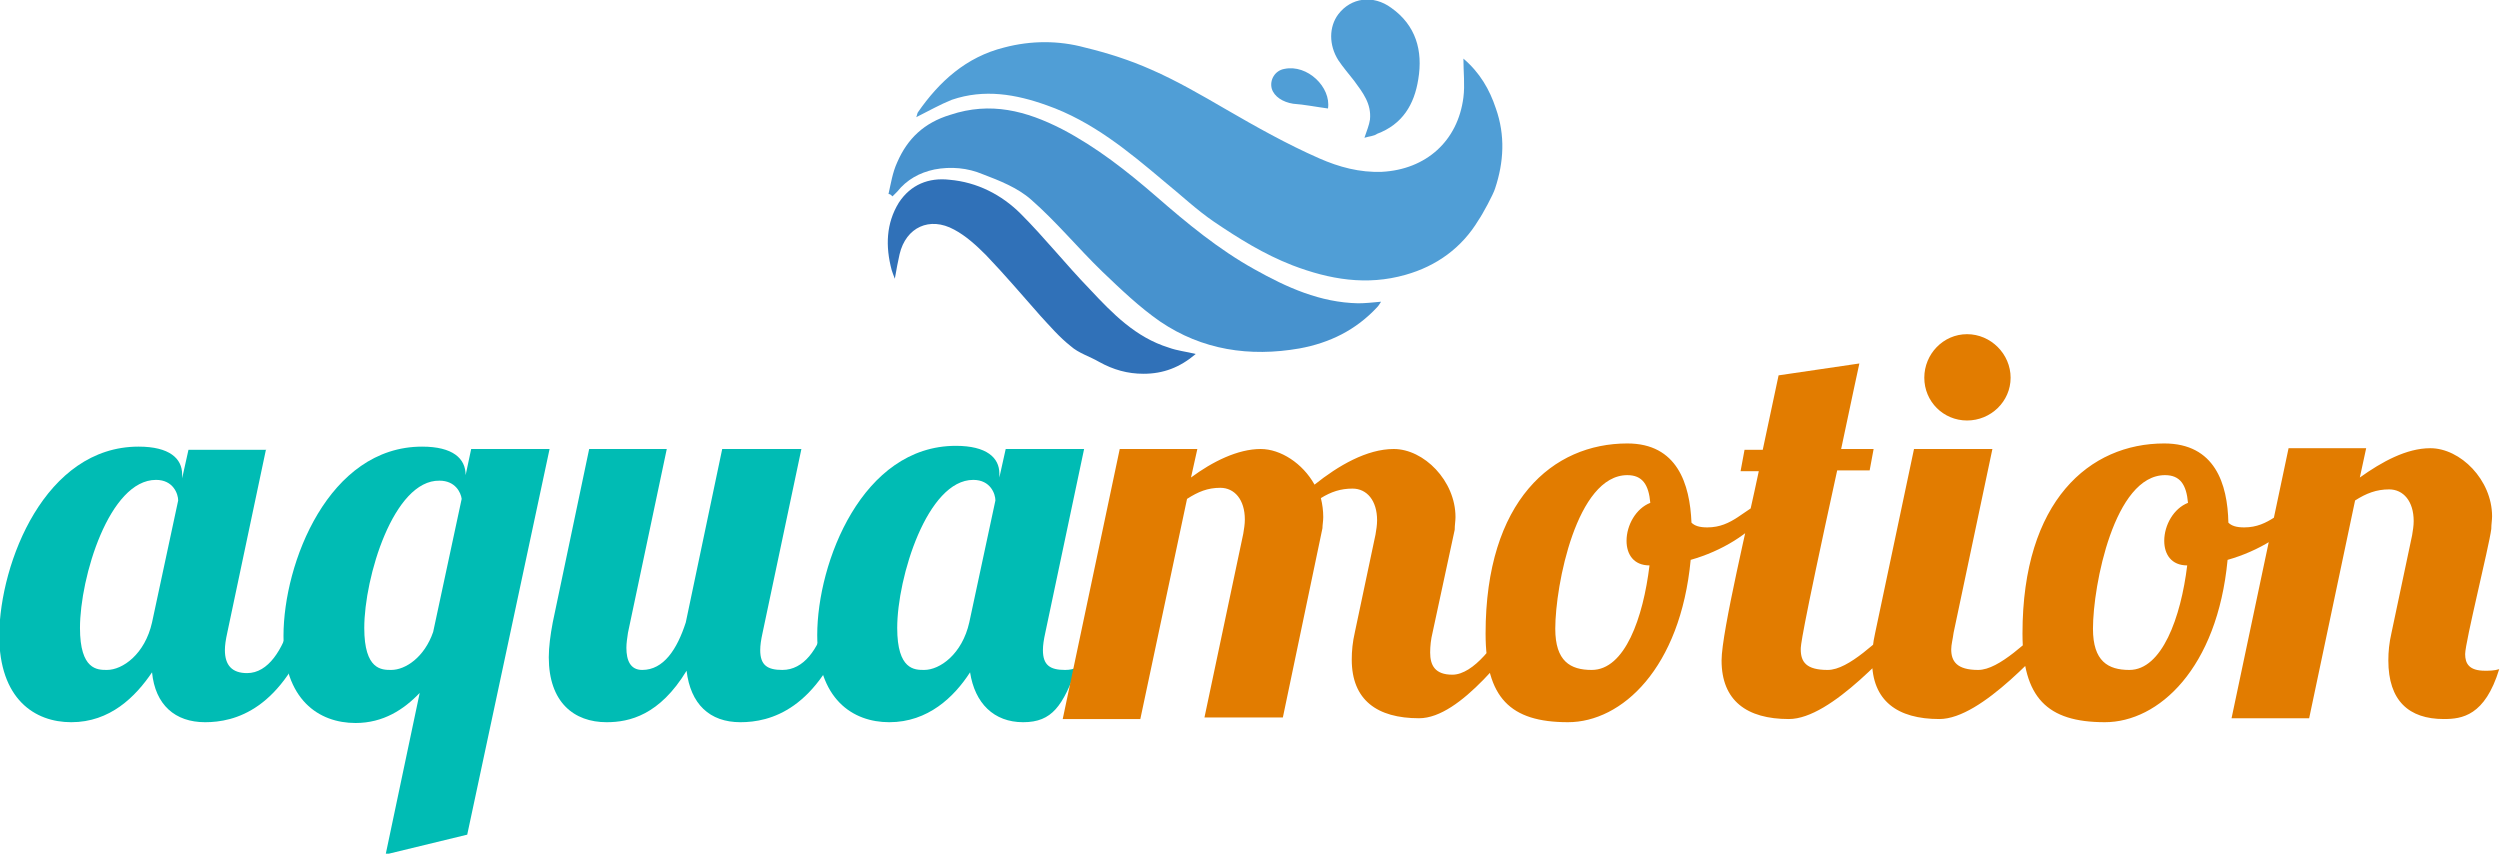 <?xml version="1.0" encoding="utf-8"?>
<!-- Generator: Adobe Illustrator 17.1.0, SVG Export Plug-In . SVG Version: 6.00 Build 0)  -->
<!DOCTYPE svg PUBLIC "-//W3C//DTD SVG 1.1//EN" "http://www.w3.org/Graphics/SVG/1.1/DTD/svg11.dtd">
<svg version="1.1" id="Layer_1" xmlns="http://www.w3.org/2000/svg" xmlns:xlink="http://www.w3.org/1999/xlink" x="0px" y="0px"
	 viewBox="0 0 315.7 107.8" style="enable-background:new 0 0 315.7 107.8;" xml:space="preserve">
<style type="text/css">
	.st0{fill:#00BCB4;}
	.st1{fill:#E27C00;}
	.st2{fill:#509ED6;}
	.st3{fill:#4792CE;}
	.st4{fill:#3071B8;}
</style>
<path class="st0" d="M33.6,56.7l-4.9,23.2c-0.2,0.9-0.3,1.6-0.3,2.2c0,1.9,0.9,2.9,2.8,2.9c2.7,0,4.5-3,5.5-6.4h2.9
	c-3.9,11.1-10,12.6-13.7,12.6c-3.8,0-6.3-2.2-6.7-6.3c-2.1,3.1-5.3,6.3-10.2,6.3c-4.6,0-9.1-2.9-9.1-11C0,71,5.7,56.4,17.5,56.4
	c3.9,0,5.5,1.5,5.5,3.5v0.5l0.8-3.6H33.6z M10.1,79.3c0,5.3,2.2,5.3,3.4,5.3c2,0,4.8-2,5.7-6l3.3-15.4c0-0.8-0.6-2.6-2.8-2.6
	C13.8,60.6,10.1,72.9,10.1,79.3z"/>
<path class="st0" d="M69.4,56.7l-10.4,48.7l-10.3,2.5l4.3-20.4c-2,2.1-4.6,3.8-8.1,3.8c-4.6,0-9.1-2.9-9.1-11
	c0-9.2,5.7-23.9,17.5-23.9c3.9,0,5.5,1.5,5.5,3.6l0.7-3.3H69.4z M46,79.3c0,5.3,2.2,5.3,3.4,5.3c1.8,0,4.2-1.6,5.3-4.8l3.6-16.8
	c-0.1-0.8-0.8-2.3-2.8-2.3C49.7,60.6,46,72.9,46,79.3z"/>
<path class="st0" d="M101.2,56.7l-4.9,23.2c-0.2,0.9-0.3,1.6-0.3,2.2c0,1.9,0.9,2.5,2.8,2.5c2.7,0,4.5-2.6,5.5-6h2.9
	c-3.9,11.1-10,12.6-13.7,12.6c-3.9,0-6.3-2.3-6.8-6.5c-3.4,5.6-7.2,6.5-10.1,6.5c-4.1,0-7.3-2.5-7.3-8.2c0-1.3,0.2-2.8,0.5-4.4
	l4.6-21.9h9.8l-4.9,23.2c-0.1,0.7-0.2,1.3-0.2,1.9c0,1.6,0.5,2.8,2,2.8c2.7,0,4.4-2.6,5.5-6l4.6-21.9H101.2z"/>
<path class="st0" d="M136.9,56.7L132,79.9c-0.2,0.9-0.3,1.6-0.3,2.2c0,1.9,0.9,2.5,2.8,2.5c0.6,0,1-0.1,1.5-0.3
	c-1.8,4.8-3.1,6.9-6.8,6.9s-6.1-2.4-6.7-6.3c-2,3.1-5.3,6.3-10.2,6.3c-4.6,0-9.1-2.9-9.1-11c0-9.2,5.7-23.9,17.5-23.9
	c3.9,0,5.5,1.5,5.5,3.5v0.5l0.8-3.6H136.9z M113.3,79.3c0,5.3,2.2,5.3,3.4,5.3c2,0,4.8-2,5.7-6l3.3-15.4c0-0.8-0.6-2.6-2.8-2.6
	C117.1,60.6,113.3,72.9,113.3,79.3z"/>
<path class="st1" d="M180.9,79.9c-0.2,0.8-0.3,1.7-0.3,2.5c0,1.6,0.6,2.8,2.8,2.8c2.7,0,5.6-4,7.2-7h3.2
	c-3.1,3.7-9.3,12.5-14.6,12.5s-8.5-2.3-8.5-7.4c0-1.1,0.1-2.2,0.4-3.5l2.6-12.3c0.1-0.6,0.2-1.2,0.2-1.8c0-2.5-1.3-4-3.1-4
	c-1.5,0-2.7,0.4-4,1.2c0.2,0.8,0.3,1.6,0.3,2.4c0,0.5-0.1,1-0.1,1.4l-5,23.9h-9.9l4.9-23.2c0.1-0.6,0.2-1.2,0.2-1.8
	c0-2.5-1.3-4-3.1-4c-1.6,0-2.8,0.5-4.2,1.4L144,90.8h-9.8l7.2-34.1h9.8l-0.8,3.6c2.7-2,5.9-3.6,8.8-3.6c2.5,0,5.3,1.8,6.8,4.5
	c3-2.4,6.6-4.5,10-4.5c3.8,0,7.8,4,7.8,8.6c0,0.5-0.1,1-0.1,1.6L180.9,79.9z M213.6,66c0.4,0.4,1,0.6,2,0.6c3.2,0,4.6-2.3,7.2-3.3
	l0.3,1.4c-2.1,2.7-5.7,4.9-9.6,6c-1.3,13.7-8.7,20.5-15.5,20.5c-7.3,0-10.4-3.1-10.4-11.2c0-16.8,8.5-24,17.9-24
	C211.8,56,213.4,61.1,213.6,66z M208.3,71.4c-2,0-2.9-1.4-2.9-3.1c0-2,1.2-4.1,3-4.8c-0.2-2.3-1-3.5-2.9-3.5
	c-6.4,0-9.1,13.9-9.1,19.4c0,4.1,1.9,5.2,4.6,5.2C205.2,84.6,207.5,78,208.3,71.4z M234.8,45.9c0,0-1,4.6-2.3,10.8h4.1l-0.5,2.7
	h-4.1c-4.7,21.5-4.6,22.2-4.6,22.6c0,1.6,0.7,2.6,3.4,2.6s6.3-3.8,9-6h2.3c-3.1,3.1-10.8,12.2-16.2,12.2c-5.3,0-8.5-2.3-8.5-7.4
	c0-3.6,3.5-18.1,4.7-23.9h-2.3l0.5-2.7h2.3l2-9.4L234.8,45.9z M251.6,56.7l-4.9,23.2c-0.1,0.8-0.3,1.5-0.3,2.1
	c0,1.5,0.7,2.6,3.4,2.6s6.3-3.8,9-6h2.3c-3.1,3.1-10.8,12.2-16.2,12.2c-5.3,0-8.5-2.3-8.5-7.4c0-1,0.1-2.2,0.4-3.5l4.9-23.2H251.6z
	 M248.4,42.2c3,0,5.5,2.5,5.5,5.5c0,3-2.5,5.4-5.5,5.4c-3,0-5.4-2.4-5.4-5.4C243,44.7,245.4,42.2,248.4,42.2z M281.4,66
	c0.4,0.4,1,0.6,2,0.6c3.2,0,4.6-2.3,7.2-3.3l0.3,1.4c-2.1,2.7-5.7,4.9-9.6,6c-1.3,13.7-8.7,20.5-15.5,20.5
	c-7.3,0-10.4-3.1-10.4-11.2c0-16.8,8.5-24,17.9-24C279.7,56,281.3,61.1,281.4,66z M276.2,71.4c-2,0-2.9-1.4-2.9-3.1
	c0-2,1.2-4.1,3-4.8c-0.2-2.3-1-3.5-2.9-3.5c-6.4,0-9.1,13.9-9.1,19.4c0,4.1,1.9,5.2,4.6,5.2C273,84.6,275.4,78,276.2,71.4z
	 M308.6,90.8c-4.4,0-7-2.3-7-7.4c0-1.1,0.1-2.2,0.4-3.5l2.6-12.3c0.1-0.6,0.2-1.2,0.2-1.8c0-2.5-1.3-4-3.1-4c-1.6,0-2.9,0.5-4.3,1.4
	l-5.8,27.5h-9.8l7.2-34.1h9.8l-0.8,3.7c2.8-2,5.9-3.7,8.9-3.7c3.8,0,7.8,4,7.8,8.6c0,0.5-0.1,1-0.1,1.6c-0.3,2.3-3.3,14.3-3.3,15.8
	c0,1.2,0.5,2.1,2.5,2.1c0.5,0,1.2,0,1.8-0.2C313.8,90.4,310.9,90.8,308.6,90.8z"/>
<path class="st2" d="M115.7,14.8c0.1-0.2,0.1-0.4,0.2-0.6c2.7-3.9,6.1-7,10.9-8.2c3.4-0.9,6.9-0.9,10.2,0c2.9,0.7,5.7,1.6,8.4,2.8
	c3.2,1.4,6.3,3.2,9.4,5c3.8,2.2,7.7,4.4,11.8,6.2c2.5,1.1,5.1,1.8,7.9,1.7c5.6-0.3,9.6-3.9,10.3-9.4c0.2-1.6,0-3.2,0-4.9
	c2.1,1.8,3.3,3.9,4.1,6.3c1.2,3.4,1,6.8-0.1,10.1c-0.2,0.7-1.6,3.3-2.1,4c-2.1,3.5-5.3,5.8-9.2,6.9c-4.9,1.4-9.6,0.6-14.3-1.2
	c-3.6-1.4-6.8-3.4-9.9-5.5c-2.2-1.5-4.2-3.4-6.3-5.1c-4.5-3.8-9.1-7.6-14.8-9.6c-3.9-1.4-7.9-2.1-12-0.7
	C118.7,13.2,117.3,14,115.7,14.8z"/>
<path class="st3" d="M112.2,24.5c0.3-1.3,0.5-2.7,1.1-4c1.3-3,3.4-5,6.7-6c5.1-1.7,9.6-0.5,14.1,1.8c4.4,2.3,8.2,5.3,11.9,8.5
	c3.9,3.4,7.9,6.7,12.4,9.2c4.1,2.3,8.3,4.2,13.1,4.3c0.9,0,1.8-0.1,2.9-0.2c-0.2,0.3-0.3,0.5-0.5,0.7c-2.7,2.9-6,4.5-9.8,5.2
	c-6.3,1.1-12.3,0.2-17.6-3.4c-2.6-1.8-5-4.1-7.3-6.3c-3.1-3-5.8-6.3-9-9.1c-1.7-1.5-4-2.4-6.1-3.2c-1.9-0.8-4-1-6.1-0.6
	c-1.9,0.4-3.5,1.3-4.7,2.8c-0.2,0.2-0.4,0.4-0.6,0.6C112.5,24.6,112.4,24.5,112.2,24.5z"/>
<path class="st4" d="M151,44.7c-2,1.7-4.1,2.5-6.6,2.5c-2,0-3.8-0.5-5.6-1.5c-1.2-0.7-2.6-1.1-3.6-2c-1.4-1.1-2.6-2.5-3.8-3.8
	c-2.3-2.6-4.5-5.2-6.9-7.7c-1.2-1.2-2.5-2.4-4-3.2c-3.1-1.7-6.1-0.3-6.9,3.1c-0.2,0.9-0.4,1.9-0.6,3.1c-0.2-0.5-0.3-0.8-0.4-1.1
	c-0.8-3-0.7-5.9,0.9-8.5c1.5-2.3,3.8-3.2,6.4-2.9c3.5,0.3,6.6,1.9,9,4.3c3,3,5.7,6.4,8.7,9.5c2.9,3.1,5.8,6.1,10,7.4
	C148.7,44.3,149.8,44.4,151,44.7z"/>
<path class="st2" d="M172.3,17.4c0.3-0.9,0.6-1.6,0.7-2.3c0.2-2-0.9-3.4-2-4.9c-0.7-0.9-1.4-1.7-2-2.6c-1.2-1.9-1.2-4.2,0-5.8
	c1.6-2.1,4.4-2.5,6.7-0.8c3.1,2.2,4,5.4,3.4,9c-0.5,3.2-2,5.7-5.2,6.9C173.5,17.2,172.9,17.2,172.3,17.4z"/>
<path class="st2" d="M167.7,13.7c-1.5-0.2-3-0.5-4.4-0.6c-1.3-0.2-2.4-0.9-2.7-1.9c-0.3-1.1,0.4-2.3,1.6-2.5
	C165.1,8.1,168.1,11,167.7,13.7z"/>
</svg>
